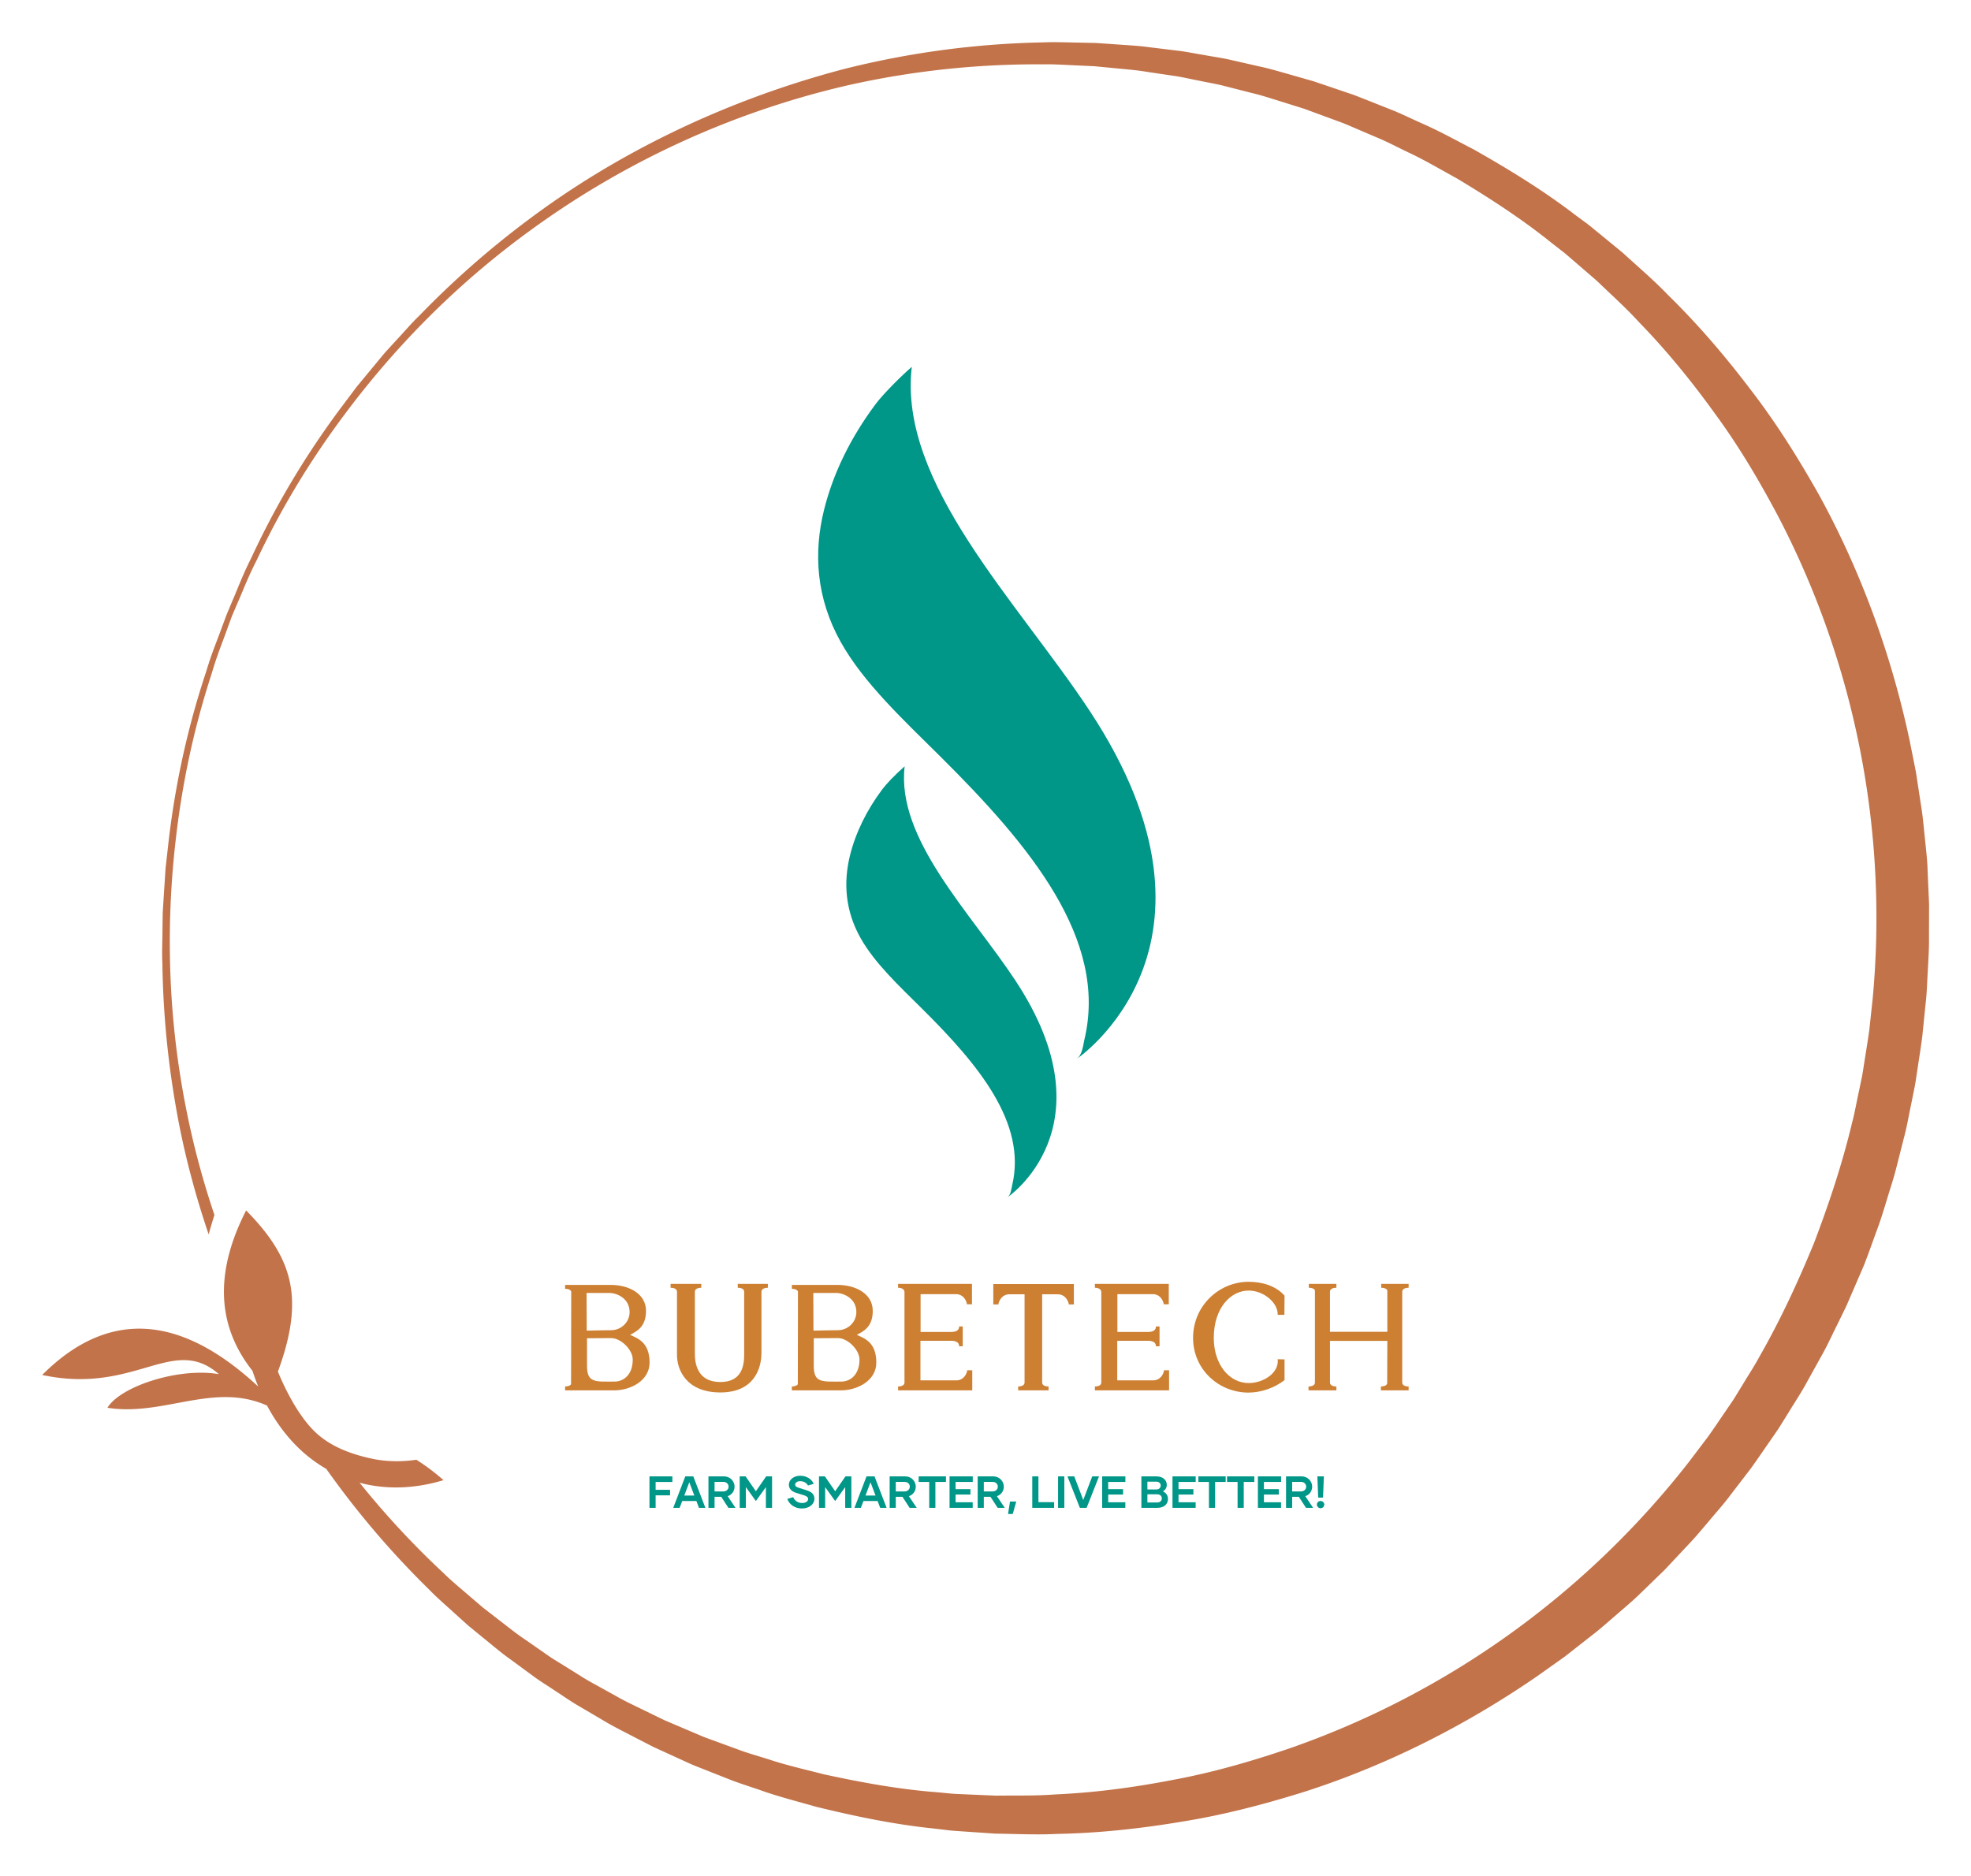 
        <svg xmlns="http://www.w3.org/2000/svg" xmlns:xlink="http://www.w3.org/1999/xlink" version="1.1" width="3134.12" 
        height="2984.177" viewBox="0 0 3134.12 2984.177">
			
			<g transform="scale(6.706) translate(10, 10)">
				<defs id="SvgjsDefs10644"></defs><g id="SvgjsG10645" featureKey="rootContainer" transform="matrix(2.262,0,0,2.262,-0.013,0.01)" fill="#c2734a"><path xmlns="http://www.w3.org/2000/svg" d="M23.578 142.948c1.016 1.9 2.245 3.494 3.655 4.776a15.131 15.131 0 0 0 2.558 1.867 92.394 92.394 0 0 0 10.786 12.655c.638.663 1.327 1.274 2.015 1.894l2.072 1.872 2.18 1.782c.73.597 1.458 1.204 2.235 1.752l2.309 1.696c.766.578 1.594 1.071 2.393 1.614.814.52 1.604 1.091 2.447 1.576l2.529 1.486c.833.513 1.726.966 2.617 1.427l2.681 1.384 2.649 1.211 1.331.608.234.101.175.07.352.139.704.278 2.829 1.118c.952.358 1.927.661 2.895.995 1.929.697 3.931 1.195 5.927 1.768 4.027.983 8.153 1.854 12.384 2.283l1.585.19c.53.053 1.063.08 1.596.12l3.207.219c2.146.025 4.309.142 6.477.029 4.342-.079 8.712-.551 13.07-1.283 4.37-.697 8.695-1.829 12.979-3.175 8.554-2.763 16.778-6.906 24.35-12.13l2.816-2.002 2.726-2.137c.924-.697 1.782-1.473 2.661-2.228.871-.763 1.77-1.499 2.594-2.317l2.502-2.426 2.386-2.547c.811-.836 1.55-1.737 2.305-2.625.744-.898 1.533-1.76 2.224-2.701l2.131-2.78c.684-.947 1.336-1.917 2.005-2.876.328-.483.674-.956.987-1.45l.927-1.49c.605-1 1.262-1.972 1.823-3l1.704-3.072c.573-1.017 1.074-2.138 1.612-3.204l.791-1.62c.266-.542.453-1.029.684-1.546l1.321-3.06.357-.941.301-.826.599-1.652c.419-1.094.762-2.215 1.102-3.336.331-1.123.718-2.231 1-3.368l.865-3.405c.296-1.133.484-2.29.73-3.434l.346-1.72c.11-.574.183-1.155.275-1.733.171-1.157.361-2.31.512-3.468l.354-3.486c.143-1.159.159-2.328.233-3.491.06-1.164.139-2.327.122-3.492l.009-3.49-.154-3.482c-.023-1.161-.18-2.313-.29-3.466-.123-1.152-.215-2.305-.411-3.447l-.521-3.425-.678-3.389c-1.927-8.998-5.094-17.645-9.404-25.535-2.199-3.918-4.573-7.708-7.278-11.212-2.672-3.522-5.532-6.862-8.64-9.897-1.502-1.568-3.157-2.966-4.738-4.419l-2.486-2.04c-.415-.335-.822-.681-1.244-1.006l-1.286-.948c-3.376-2.588-6.978-4.783-10.586-6.828-1.85-.953-3.631-1.955-5.557-2.79-.942-.425-1.895-.887-2.819-1.272l-2.741-1.088-1.436-.564-1.428-.485-2.84-.963-2.865-.816c-.952-.27-1.896-.549-2.859-.748l-2.861-.652c-.947-.225-1.914-.351-2.863-.53-.955-.153-1.896-.36-2.85-.465l-2.844-.347c-.941-.134-1.888-.191-2.829-.256l-2.81-.197-2.792-.058c-.926-.02-1.848-.047-2.766-.002a92.396 92.396 0 0 0-20.951 2.813C70.87 6.294 59.715 12.057 50.991 18.6a94.794 94.794 0 0 0-11.452 10.073c-.852.814-1.59 1.705-2.365 2.525l-1.131 1.235c-.364.415-.705.843-1.052 1.256l-2.014 2.438-1.806 2.405c-4.652 6.288-7.49 11.763-9.253 15.555-.943 1.875-1.481 3.375-1.92 4.36l-.631 1.504-.002.007-.574 1.533c-.356 1.019-.997 2.493-1.593 4.497-1.313 3.96-3.002 9.899-3.925 17.664l-.334 2.989-.205 3.156c-.03.539-.075 1.083-.095 1.635l-.023 1.675c.001 1.128-.071 2.283-.009 3.46.065 4.711.49 9.809 1.436 15.183.741 4.274 1.88 8.723 3.416 13.253.184-.686.392-1.364.604-2.041a88.156 88.156 0 0 1-3.019-11.404c-2.073-10.61-1.93-20.138-1.051-27.822.868-7.709 2.508-13.618 3.789-17.561.581-1.995 1.208-3.463 1.556-4.478l.56-1.525.639-1.496c.442-.978.997-2.489 1.94-4.333 1.766-3.739 4.625-9.172 9.278-15.377 4.627-6.196 11.056-13.232 19.838-19.535A91.393 91.393 0 0 1 84.369 4.538a90.29 90.29 0 0 1 20.54-2.216c.895-.022 1.792.028 2.692.072l2.713.125 2.726.263c.912.087 1.829.165 2.74.32l2.75.409c.923.124 1.831.351 2.752.523.915.198 1.847.342 2.759.585l2.753.702c.926.216 1.834.51 2.747.795l2.747.859 2.72 1.002 1.366.503c.433.17.895.378 1.341.566.901.386 1.804.773 2.711 1.16.897.402 1.764.855 2.652 1.283 1.786.825 3.494 1.846 5.244 2.803 3.415 2.057 6.814 4.246 9.982 6.808l1.207.938c.396.322.776.663 1.166.994l2.327 2.01c1.474 1.431 3.021 2.8 4.415 4.336 2.892 2.969 5.534 6.223 7.991 9.637 2.489 3.396 4.65 7.057 6.641 10.824a90.828 90.828 0 0 1 8.513 24.323 91.449 91.449 0 0 1 1.326 26.142l-.354 3.283c-.149 1.091-.336 2.177-.503 3.266-.091.543-.161 1.091-.268 1.631l-.337 1.619c-.239 1.076-.418 2.166-.705 3.232-1.023 4.289-2.432 8.505-3.994 12.605-1.699 4.128-3.543 8.104-5.743 11.943-.522.972-1.138 1.89-1.702 2.837l-.864 1.41c-.293.467-.617.913-.923 1.371-.625.906-1.233 1.826-1.873 2.722l-1.994 2.632a91.455 91.455 0 0 1-18.886 18.123 90.78 90.78 0 0 1-22.873 11.874c-4.033 1.377-8.116 2.561-12.256 3.328-4.129.801-8.283 1.359-12.424 1.538-2.067.163-4.133.099-6.187.13l-3.072-.133c-.51-.026-1.022-.038-1.53-.075l-1.522-.145c-4.062-.306-8.038-1.042-11.935-1.887-1.93-.502-3.871-.929-5.744-1.555-.94-.298-1.888-.564-2.814-.886l-2.755-1.009c-.452-.169-.927-.332-1.359-.504l-1.346-.573-2.679-1.141-2.584-1.256c-.858-.417-1.718-.825-2.541-1.303l-2.485-1.376c-.831-.448-1.608-.982-2.41-1.466-.788-.507-1.605-.963-2.362-1.505l-2.282-1.588c-.769-.512-1.49-1.084-2.214-1.645l-2.165-1.677-2.062-1.768c-.686-.585-1.373-1.164-2.009-1.793a89.99 89.99 0 0 1-8.856-9.531c.231.062.463.124.698.174 2.463.526 5.113.419 7.807-.352.102-.028.196-.059.293-.087a21.741 21.741 0 0 0-2.847-2.14c-1.604.238-3.172.203-4.651-.111-2.067-.444-4.185-1.184-5.819-2.67-1.6-1.459-3.053-4.042-4.042-6.46 2.796-7.631 1.636-11.844-3.331-16.899-2.837 5.549-3.59 11.442.664 16.816.188.574.386 1.117.605 1.653-6.879-6.4-14.747-9.121-22.649-1.218 9.788 2.096 13.684-4.301 18.524-.083-4.215-.728-10.32 1.274-11.684 3.522 5.878.936 11.135-2.732 16.732-.229z"></path></g><g id="SvgjsG10646" featureKey="symbolFeature-0" transform="matrix(2.246,0,0,2.246,111.802,63.47)" fill="#009688"><path xmlns="http://www.w3.org/2000/svg" d="M52.094,93.749c0.001,0,11.108-7.41,0.883-22.909c-4.773-7.235-12.596-14.971-11.701-22.63  c-1.015,0.883-1.937,1.859-2.38,2.453c-1.618,2.169-2.791,4.529-3.392,6.964c-0.697,2.823-0.515,5.795,1.102,8.686  c1.501,2.683,4.107,5.103,6.558,7.537c5.868,5.826,11.036,12.018,9.461,18.607C52.541,92.811,52.5,93.478,52.094,93.749z"></path><path xmlns="http://www.w3.org/2000/svg" d="M59.398,79.14c0.001-0.001,17.835-11.897,1.417-36.782C53.152,30.742,40.592,18.321,42.03,6.024  c-1.365,1.194-3.11,2.985-3.821,3.939c-2.598,3.482-4.481,7.271-5.446,11.181c-1.12,4.533-0.827,9.304,1.77,13.946  c2.41,4.308,6.594,8.193,10.53,12.102c9.421,9.355,17.719,19.295,15.19,29.876C60.116,77.635,60.049,78.706,59.398,79.14z"></path></g><g id="SvgjsG10647" featureKey="nameFeature-0" transform="matrix(0.883,0,0,0.883,122.94,284.252)" fill="#cd7f32"><path d="M18.64 25.28 c1.72 0.88 5.24 1.76 5.24 7.44 c0 5 -5.28 7.48 -9.48 7.48 l-13.2 0 l0 -1.04 c0.68 0 1.36 -0.2 1.6 -0.6 l0.04 -24.92 c-0.24 -0.52 -0.92 -0.72 -1.64 -0.72 l0 -1.04 l12.28 0 c4.72 0 9.44 2.28 9.44 6.96 c0 4.36 -2.52 5.52 -4.28 6.44 z M6.96 14.04 l0.04 10.12 c1.8 -0.04 5.24 -0.12 6.6 -0.12 c2.56 0 4.92 -2.08 4.92 -4.88 c0 -3.6 -3.32 -5.12 -5.44 -5.12 l-6.12 0 z M14.56 37.84 c2.4 -0.04 4.8 -1.88 4.8 -5.92 c0 -2.64 -3.2 -5.76 -5.76 -5.76 l-6.52 0.04 l0 7.4 c0 4.68 2.24 4.24 7.48 4.24 z M2.92 38.16 l0 -0.12 l0 0.12 z M55.645 11.6 l0 1.04 c-0.92 0 -1.76 0.32 -1.72 1.12 l0 16.32 c0 4.4 -2.08 10.68 -11.04 10.68 c-9.28 0 -11.64 -6.28 -11.64 -10 l0 -17 c0.04 -0.8 -0.8 -1.12 -1.72 -1.12 l0 -1.04 l8.24 0 l0 1.04 c-0.92 0 -1.76 0.32 -1.72 1.12 l0 16.64 c0 3.52 1.28 7.56 6.84 7.56 s6.4 -4.04 6.4 -7.36 l0 -16.84 c0.04 -0.8 -0.8 -1.12 -1.72 -1.12 l0 -1.04 l8.08 0 z M79.53 25.28 c1.72 0.88 5.24 1.76 5.24 7.44 c0 5 -5.28 7.48 -9.48 7.48 l-13.2 0 l0 -1.04 c0.68 0 1.36 -0.2 1.6 -0.6 l0.04 -24.92 c-0.24 -0.52 -0.92 -0.72 -1.64 -0.72 l0 -1.04 l12.28 0 c4.72 0 9.44 2.28 9.44 6.96 c0 4.36 -2.52 5.52 -4.28 6.44 z M67.85 14.04 l0.04 10.12 c1.8 -0.04 5.24 -0.12 6.6 -0.12 c2.56 0 4.92 -2.08 4.92 -4.88 c0 -3.6 -3.32 -5.12 -5.44 -5.12 l-6.12 0 z M75.45 37.84 c2.4 -0.04 4.8 -1.88 4.8 -5.92 c0 -2.64 -3.2 -5.76 -5.76 -5.76 l-6.52 0.04 l0 7.4 c0 4.68 2.24 4.24 7.48 4.24 z M63.81 38.16 l0 -0.12 l0 0.12 z M109.175 34.8 l1.36 0 l0 5.4 l-19.92 0 l0 -1.04 c0.92 0 1.76 -0.32 1.72 -1.12 l0 -24.28 c-0.04 -0.8 -0.88 -1.12 -1.72 -1.12 l0 -1.04 l19.84 0 l0 5.48 l-1.36 0 c-0.04 -0.8 -0.88 -2.72 -2.92 -2.72 l-9.52 0 l0 10.16 l8.48 0 c1.28 -0.12 1.84 -0.52 1.88 -1.48 l0.96 0 l0 5.32 l-0.96 0 c-0.04 -0.96 -0.6 -1.36 -1.88 -1.48 l-8.52 0 l0 10.64 l9.64 0 c2.04 0 2.88 -1.92 2.92 -2.72 z M116.18 11.64 l21.64 0 l0 5.48 l-1.36 0 c-0.08 -0.8 -0.92 -2.72 -2.92 -2.72 l-4.24 0 l0 23.64 c-0.04 0.8 0.8 1.12 1.72 1.12 l0 1.04 l-8.16 0 l0 -1.04 c0.92 0 1.76 -0.32 1.72 -1.12 l0 -23.64 l-4.12 0 c-2 0 -2.84 1.92 -2.92 2.72 l-1.36 0 l0 -5.48 z M162.025 34.8 l1.36 0 l0 5.4 l-19.92 0 l0 -1.04 c0.92 0 1.76 -0.32 1.72 -1.12 l0 -24.28 c-0.04 -0.8 -0.88 -1.12 -1.72 -1.12 l0 -1.04 l19.84 0 l0 5.48 l-1.36 0 c-0.04 -0.8 -0.88 -2.72 -2.92 -2.72 l-9.52 0 l0 10.16 l8.48 0 c1.28 -0.12 1.84 -0.52 1.88 -1.48 l0.96 0 l0 5.32 l-0.96 0 c-0.04 -0.96 -0.6 -1.36 -1.88 -1.48 l-8.52 0 l0 10.64 l9.64 0 c2.04 0 2.88 -1.92 2.92 -2.72 z M169.83 26.12 c0 -8.76 7.12 -15.08 14.88 -15.08 c3.68 0 7.36 1.08 9.68 3.72 l-0.04 5.16 l-1.8 0 c0.16 -3.12 -3.64 -6.52 -7.8 -6.52 c-4.8 0 -9.36 4.64 -9.36 12.72 c0 7.12 4.16 12.12 9.36 12.12 c4.12 0 8.24 -2.84 7.8 -6.4 l1.84 0.04 l0 5.56 c-2.64 2.08 -6.28 3.36 -9.68 3.36 c-8 0 -14.88 -6.24 -14.88 -14.68 z M227.715 12.64 c-0.92 0 -1.76 0.32 -1.72 1.12 l0 24.28 c-0.04 0.8 0.8 1.12 1.72 1.12 l0 1.04 l-7.44 0 l0 -1.04 c0.8 0 1.52 -0.24 1.68 -0.8 l0.04 -11.44 l-15.4 0 l0 11.12 c-0.04 0.8 0.8 1.12 1.72 1.12 l0 1.04 l-7.48 0 l0 -1.04 c0.92 0 1.76 -0.32 1.72 -1.12 l0 -24.72 c-0.24 -0.48 -0.92 -0.68 -1.64 -0.68 l0 -1.04 l7.4 0 l0 1.04 c-0.92 0 -1.76 0.32 -1.72 1.12 l0 10.72 l15.4 0 l0 -11.16 c-0.24 -0.48 -0.92 -0.68 -1.64 -0.68 l0 -1.04 l7.36 0 l0 1.04 z M202.635 13.76 l0 -0.12 l0 0.12 z M222.075 13.76 l0 -0.12 l0 0.12 z M221.995 38.16 l0 -0.12 l0 0.12 z"></path></g><g id="SvgjsG10648" featureKey="sloganFeature-0" transform="matrix(0.533,0,0,0.533,143.307,336.951)" fill="#009688"><path d="M11.48 8.5 l-7.44 0 l0 3.48 l6.42 0 l0 2.46 l-6.42 0 l0 5.56 l-2.74 0 l0 -14 l10.18 0 l0 2.5 z M23.32 20 l-1.14 -3.04 l-6.3 0 l-1.16 3.04 l-2.84 0 l5.36 -14 l3.56 0 l5.38 14 l-2.86 0 z M16.78 14.54 l4.48 0 l-2.24 -5.92 z M36.42 20 l-3.18 -4.9 l-2.98 0 l0 4.9 l-2.72 0 l0 -14 l6.82 0 c3.04 0 4.8 2.34 4.8 4.56 c0 1.84 -1.08 3.58 -3.06 4.26 l3.48 5.18 l-3.16 0 z M30.26 8.46 l0 4.24 l3.92 0 c1.42 0 2.32 -0.98 2.32 -2.14 c0 -1.12 -0.92 -2.1 -2.22 -2.1 l-4.02 0 z M53.22 6 l2.62 0 l0 14 l-2.74 0 l0 -9.22 l-4.46 6.18 l-4.46 -6.18 l0 9.22 l-2.74 0 l0 -14 l2.62 0 l4.58 6.62 z M69.08 20.28 c-3.42 0 -5.68 -2.06 -6.46 -4.24 l2.62 -0.8 c0.56 1.46 1.98 2.62 4 2.62 c1.64 0 2.66 -0.84 2.66 -1.76 c0 -0.74 -0.5 -1.24 -1.84 -1.68 l-3.58 -1.12 c-1.84 -0.58 -3.18 -1.76 -3.16 -3.56 c-0.02 -2.18 2.1 -4.02 5.02 -4.02 c3.02 0 5.26 1.66 6.02 3.6 l-2.54 0.74 c-0.58 -1.14 -1.88 -1.92 -3.46 -1.92 c-1.38 0 -2.26 0.7 -2.26 1.52 c0 0.62 0.42 1.04 1.34 1.32 l3.48 1.12 c2.14 0.66 3.76 1.56 3.76 3.84 c0 2.4 -2.24 4.34 -5.6 4.34 z M88.5 6 l2.62 0 l0 14 l-2.74 0 l0 -9.22 l-4.46 6.18 l-4.46 -6.18 l0 9.22 l-2.74 0 l0 -14 l2.62 0 l4.58 6.62 z M103.94 20 l-1.14 -3.04 l-6.3 0 l-1.16 3.04 l-2.84 0 l5.36 -14 l3.56 0 l5.38 14 l-2.86 0 z M97.4 14.54 l4.48 0 l-2.24 -5.92 z M117.04 20 l-3.18 -4.9 l-2.98 0 l0 4.9 l-2.72 0 l0 -14 l6.82 0 c3.04 0 4.8 2.34 4.8 4.56 c0 1.84 -1.08 3.58 -3.06 4.26 l3.48 5.18 l-3.16 0 z M110.88 8.46 l0 4.24 l3.92 0 c1.42 0 2.32 -0.98 2.32 -2.14 c0 -1.12 -0.92 -2.1 -2.22 -2.1 l-4.02 0 z M133.2 6 l0 2.48 l-4.7 0 l0 11.52 l-2.74 0 l0 -11.52 l-4.7 0 l0 -2.48 l12.14 0 z M145.12 8.48 l-7.64 0 l0 3.2 l6.62 0 l0 2.4 l-6.62 0 l0 3.44 l7.62 0 l0 2.48 l-10.3 0 l0 -14 l10.32 0 l0 2.48 z M156.2 20 l-3.18 -4.9 l-2.98 0 l0 4.9 l-2.72 0 l0 -14 l6.82 0 c3.04 0 4.8 2.34 4.8 4.56 c0 1.84 -1.08 3.58 -3.06 4.26 l3.48 5.18 l-3.16 0 z M150.04 8.46 l0 4.24 l3.92 0 c1.42 0 2.32 -0.98 2.32 -2.14 c0 -1.12 -0.92 -2.1 -2.22 -2.1 l-4.02 0 z M160.82 22.74 l0.88 -5.54 l2.78 0 l-1.56 5.54 l-2.1 0 z M174.34 17.48 l6.98 0 l0 2.52 l-9.72 0 l0 -14 l2.74 0 l0 11.48 z M183.08 20 l0 -14 l2.78 0 l0 14 l-2.78 0 z M198.28 6 l3.02 0 l-5.52 14 l-3 0 l-5.52 -14 l3.02 0 l4 10.52 z M213.02 8.48 l-7.64 0 l0 3.2 l6.62 0 l0 2.4 l-6.62 0 l0 3.44 l7.62 0 l0 2.48 l-10.3 0 l0 -14 l10.32 0 l0 2.48 z M229.7 12.66 c1.38 0.62 2.26 1.8 2.26 3.38 c0 2.4 -1.78 3.96 -4.76 3.96 l-7.06 0 l0 -14 l6.68 0 c2.74 0 4.6 1.52 4.62 3.74 c0 1.34 -0.66 2.34 -1.74 2.92 z M226.8 8.36 l-3.98 0 l0 3.46 l4.04 0 c1.14 0 1.9 -0.8 1.88 -1.76 c0 -0.98 -0.78 -1.72 -1.94 -1.7 z M227.18 17.62 c1.3 0 2.06 -0.82 2.06 -1.84 c0 -1 -0.74 -1.8 -2.04 -1.8 l-4.38 0 l0 3.64 l4.36 0 z M244.3 8.48 l-7.64 0 l0 3.2 l6.62 0 l0 2.4 l-6.62 0 l0 3.44 l7.62 0 l0 2.48 l-10.3 0 l0 -14 l10.32 0 l0 2.48 z M257.64 6 l0 2.48 l-4.7 0 l0 11.52 l-2.74 0 l0 -11.52 l-4.7 0 l0 -2.48 l12.14 0 z M270.38 6 l0 2.48 l-4.7 0 l0 11.52 l-2.74 0 l0 -11.52 l-4.7 0 l0 -2.48 l12.14 0 z M282.3 8.48 l-7.64 0 l0 3.2 l6.62 0 l0 2.4 l-6.62 0 l0 3.44 l7.62 0 l0 2.48 l-10.3 0 l0 -14 l10.32 0 l0 2.48 z M293.38 20 l-3.18 -4.9 l-2.98 0 l0 4.9 l-2.72 0 l0 -14 l6.82 0 c3.04 0 4.8 2.34 4.8 4.56 c0 1.84 -1.08 3.58 -3.06 4.26 l3.48 5.18 l-3.16 0 z M287.22 8.46 l0 4.24 l3.92 0 c1.42 0 2.32 -0.98 2.32 -2.14 c0 -1.12 -0.92 -2.1 -2.22 -2.1 l-4.02 0 z M298.8 15.44 l-0.36 -9.44 l2.88 0 l-0.36 9.44 l-2.16 0 z M299.86 20.16 c-0.92 0 -1.64 -0.72 -1.64 -1.64 c0 -0.86 0.72 -1.56 1.64 -1.56 s1.64 0.7 1.64 1.56 c0 0.92 -0.72 1.64 -1.64 1.64 z"></path></g>
			</g>
		</svg>
	